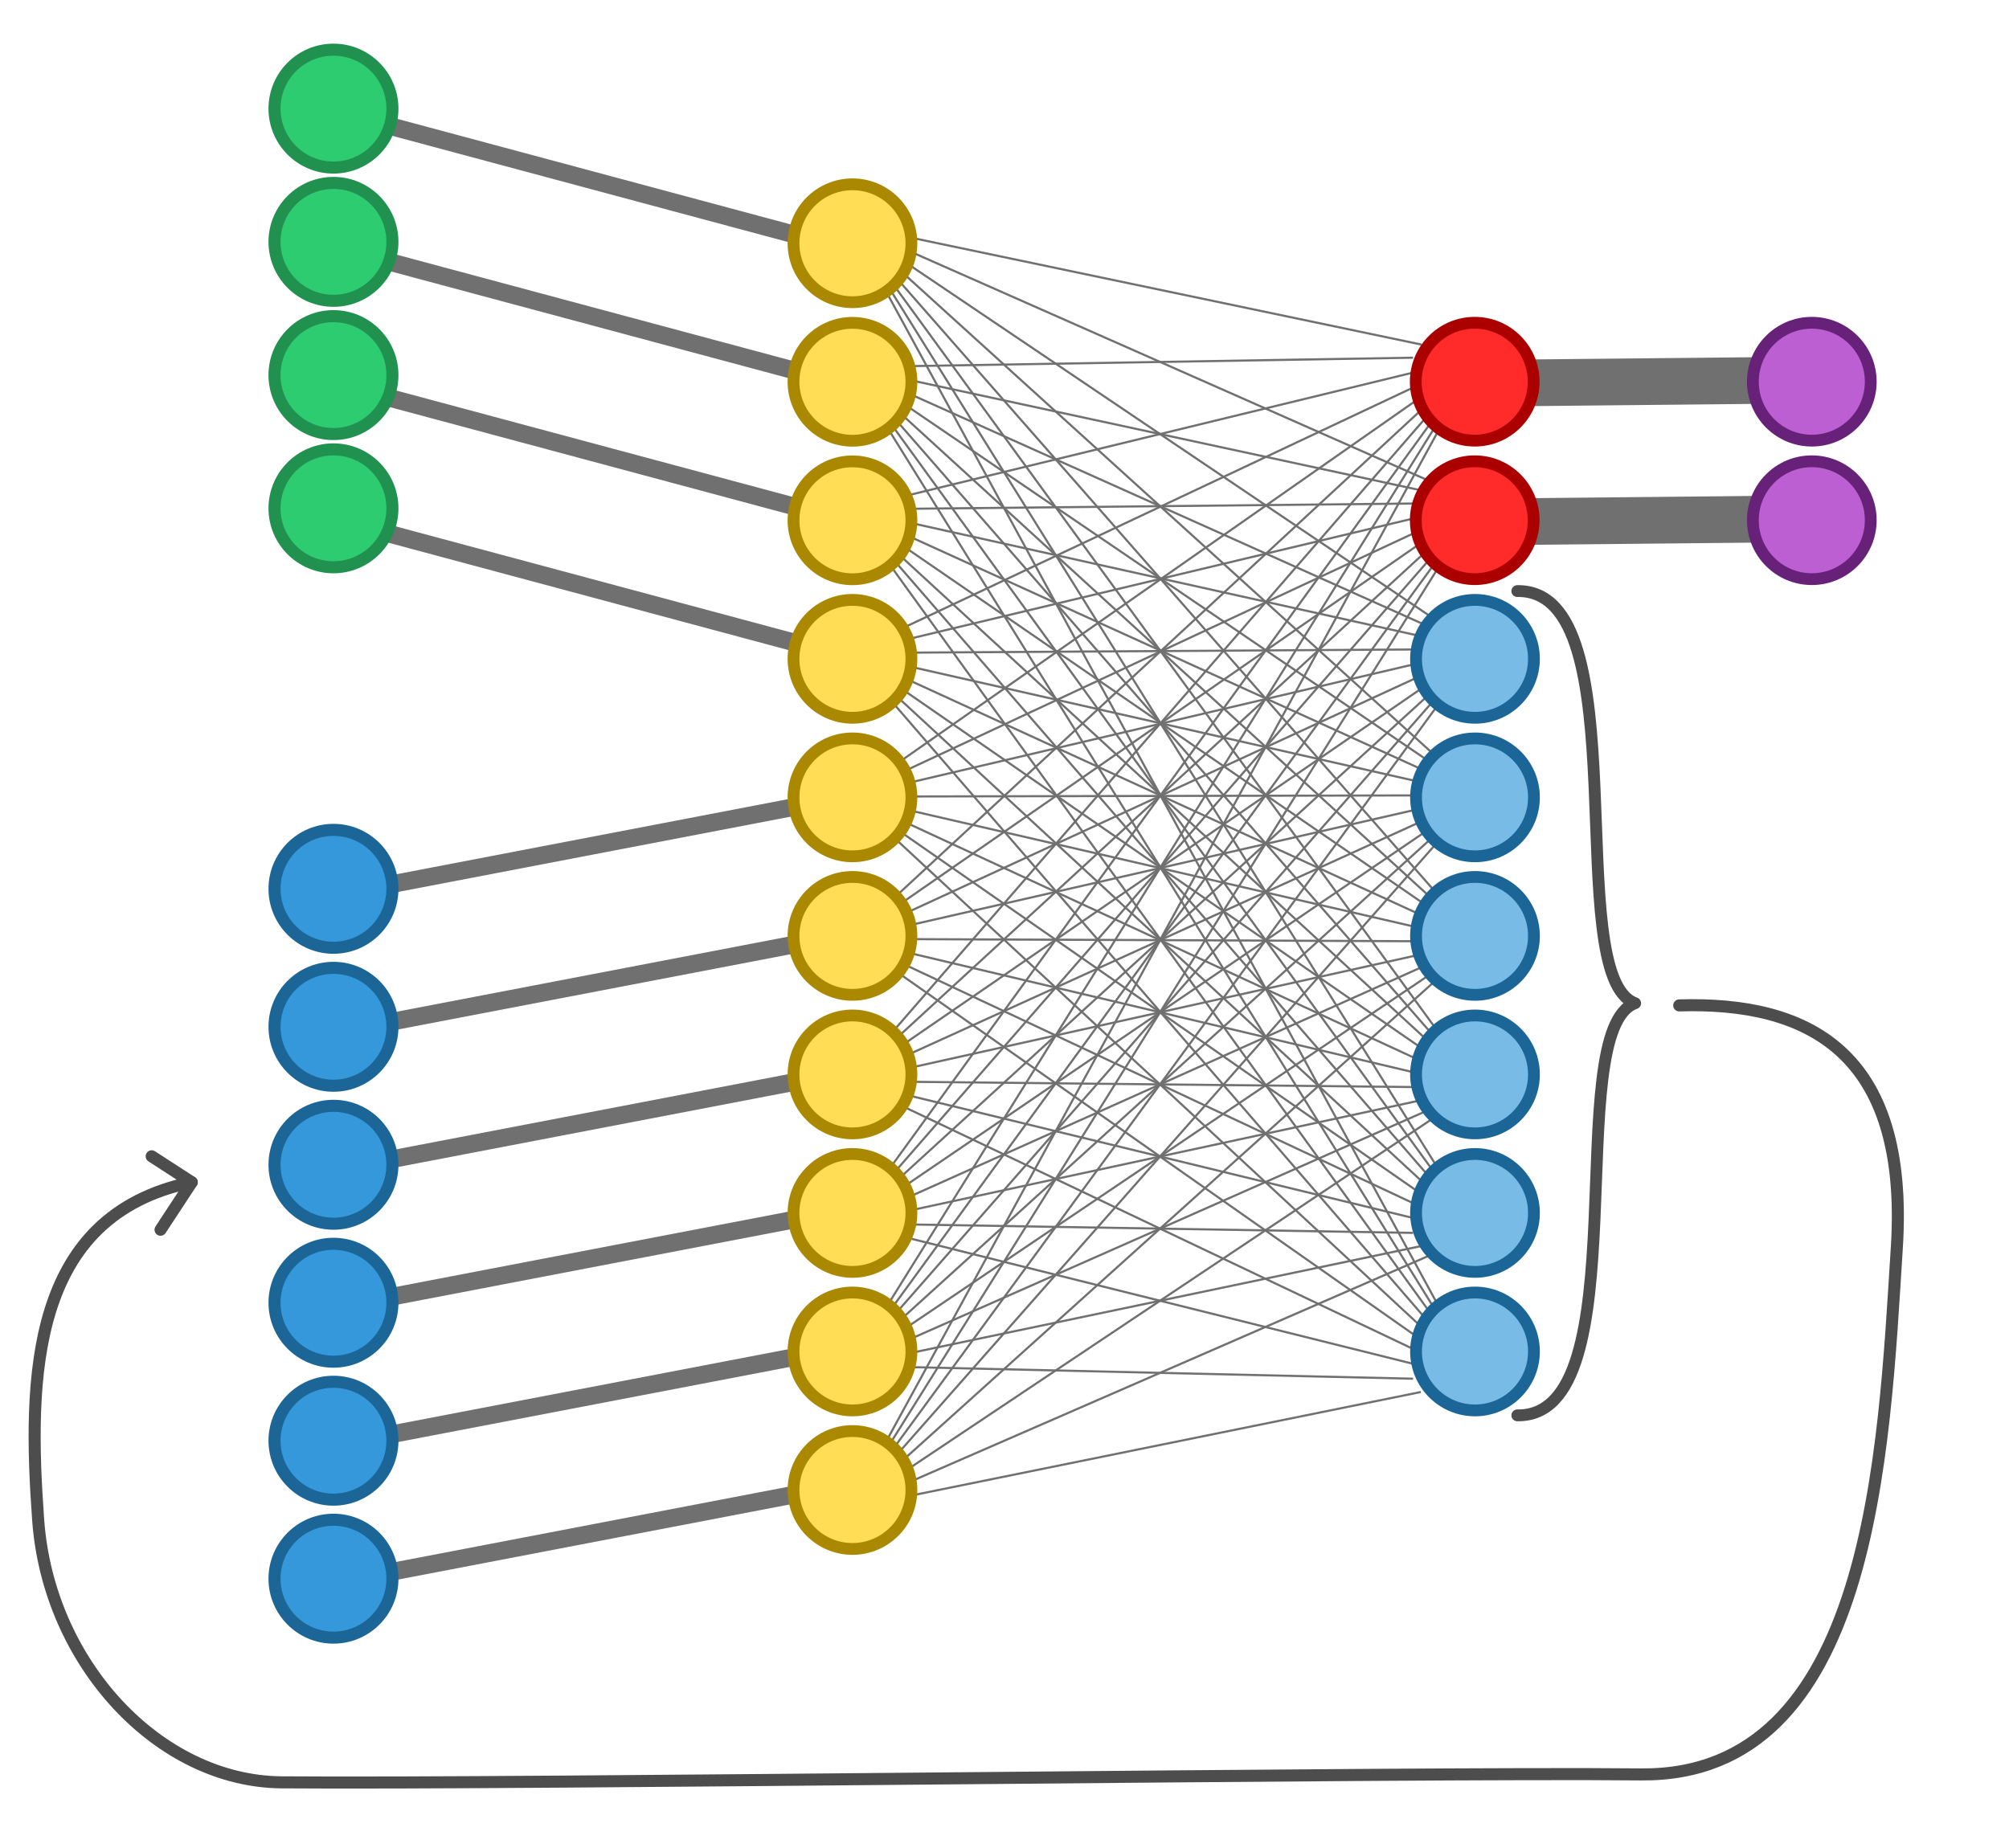 <?xml version="1.0" encoding="UTF-8" standalone="no"?>
<!-- Created with Inkscape (http://www.inkscape.org/) -->

<svg
   width="250mm"
   height="230mm"
   viewBox="0 0 250 230"
   version="1.1"
   id="svg5"
   xml:space="preserve"
   inkscape:version="1.2.1 (9c6d41e410, 2022-07-14)"
   sodipodi:docname="rnn.svg"
   xmlns:inkscape="http://www.inkscape.org/namespaces/inkscape"
   xmlns:sodipodi="http://sodipodi.sourceforge.net/DTD/sodipodi-0.dtd"
   xmlns="http://www.w3.org/2000/svg"
   xmlns:svg="http://www.w3.org/2000/svg"><sodipodi:namedview
     id="namedview7"
     pagecolor="#ffffff"
     bordercolor="#000000"
     borderopacity="0.25"
     inkscape:showpageshadow="2"
     inkscape:pageopacity="0.0"
     inkscape:pagecheckerboard="0"
     inkscape:deskcolor="#d1d1d1"
     inkscape:document-units="mm"
     showgrid="false"
     inkscape:zoom="0.7071068"
     inkscape:cx="753.0687"
     inkscape:cy="376.8879"
     inkscape:window-width="1920"
     inkscape:window-height="991"
     inkscape:window-x="4791"
     inkscape:window-y="-9"
     inkscape:window-maximized="1"
     inkscape:current-layer="layer1" /><defs
     id="defs2"><inkscape:path-effect
       effect="skeletal"
       id="path-effect429"
       is_visible="true"
       lpeversion="1"
       pattern="M 0,4.992 C 0,2.236 2.236,0 4.992,0 7.748,0 9.984,2.236 9.984,4.992 9.984,7.748 7.748,9.984 4.992,9.984 2.236,9.984 0,7.748 0,4.992 Z"
       copytype="single_stretched"
       prop_scale="1"
       scale_y_rel="false"
       spacing="0"
       normal_offset="0"
       tang_offset="0"
       prop_units="false"
       vertical_pattern="false"
       hide_knot="false"
       fuse_tolerance="0" /><inkscape:path-effect
       effect="spiro"
       id="path-effect423"
       is_visible="true"
       lpeversion="1" /><inkscape:path-effect
       effect="spiro"
       id="path-effect419"
       is_visible="true"
       lpeversion="1" /><inkscape:path-effect
       effect="powerstroke"
       id="path-effect413"
       is_visible="true"
       lpeversion="1"
       offset_points="0,4.992"
       not_jump="false"
       sort_points="true"
       interpolator_type="CubicBezierJohan"
       interpolator_beta="0.2"
       start_linecap_type="zerowidth"
       linejoin_type="extrp_arc"
       miter_limit="4"
       scale_width="1"
       end_linecap_type="zerowidth" /></defs><g
     inkscape:label="Layer 1"
     inkscape:groupmode="layer"
     id="layer1"><g
       id="g3039"
       transform="matrix(1.468,0,0,1.468,-40.503,-12.442)"><path
         style="fill:#000000;fill-opacity:1;stroke:#707070;stroke-width:3.957;stroke-linecap:round;stroke-linejoin:round;stroke-dasharray:none;stroke-opacity:1"
         d="m 154.931,40.953 22.995,-0.23"
         id="path2785" /><path
         style="fill:#000000;fill-opacity:1;stroke:#707070;stroke-width:3.957;stroke-linecap:round;stroke-linejoin:round;stroke-dasharray:none;stroke-opacity:1"
         d="m 156.777,52.695 22.995,-0.23"
         id="path2785-7" /></g><g
       id="g2456"
       transform="matrix(1.468,0,0,1.468,-40.503,-12.442)"><path
         d="m 57.108,18.211 c 9.228,2.477 31.398,8.429 40.969,10.998"
         style="fill:none;stroke:#707070;stroke-width:1.5;stroke-linecap:butt;stroke-linejoin:miter;stroke-miterlimit:10;stroke-dasharray:none;stroke-opacity:1"
         id="path7906-8"
         sodipodi:nodetypes="cc" /><path
         d="m 57.108,29.739 c 9.228,2.477 31.398,8.429 40.969,10.998"
         style="fill:none;stroke:#707070;stroke-width:1.5;stroke-linecap:butt;stroke-linejoin:miter;stroke-miterlimit:10;stroke-dasharray:none;stroke-opacity:1"
         id="path7906-8-8"
         sodipodi:nodetypes="cc" /><path
         d="m 57.108,41.267 c 9.228,2.477 31.398,8.429 40.969,10.998"
         style="fill:none;stroke:#707070;stroke-width:1.5;stroke-linecap:butt;stroke-linejoin:miter;stroke-miterlimit:10;stroke-dasharray:none;stroke-opacity:1"
         id="path7906-8-89"
         sodipodi:nodetypes="cc" /><path
         d="m 57.108,52.796 c 9.228,2.477 31.398,8.429 40.969,10.998"
         style="fill:none;stroke:#707070;stroke-width:1.5;stroke-linecap:butt;stroke-linejoin:miter;stroke-miterlimit:10;stroke-dasharray:none;stroke-opacity:1"
         id="path7906-8-1"
         sodipodi:nodetypes="cc" /><path
         d="m 55.62,84.429 c 9.88,-1.895 33.616,-6.448 43.864,-8.414"
         style="fill:none;stroke:#707070;stroke-width:1.5;stroke-linecap:butt;stroke-linejoin:miter;stroke-miterlimit:10;stroke-dasharray:none;stroke-opacity:1"
         id="path7906-8-1-6"
         sodipodi:nodetypes="cc" /><path
         d="M 55.62,96.088 C 65.5,94.194 89.237,89.64 99.485,87.675"
         style="fill:none;stroke:#707070;stroke-width:1.5;stroke-linecap:butt;stroke-linejoin:miter;stroke-miterlimit:10;stroke-dasharray:none;stroke-opacity:1"
         id="path7906-8-1-6-4"
         sodipodi:nodetypes="cc" /><path
         d="m 55.62,107.748 c 9.88,-1.895 33.616,-6.448 43.864,-8.414"
         style="fill:none;stroke:#707070;stroke-width:1.5;stroke-linecap:butt;stroke-linejoin:miter;stroke-miterlimit:10;stroke-dasharray:none;stroke-opacity:1"
         id="path7906-8-1-6-8"
         sodipodi:nodetypes="cc" /><path
         d="m 55.62,119.407 c 9.88,-1.895 33.616,-6.448 43.864,-8.414"
         style="fill:none;stroke:#707070;stroke-width:1.5;stroke-linecap:butt;stroke-linejoin:miter;stroke-miterlimit:10;stroke-dasharray:none;stroke-opacity:1"
         id="path7906-8-1-6-44"
         sodipodi:nodetypes="cc" /><path
         d="m 55.62,131.067 c 9.88,-1.895 33.616,-6.448 43.864,-8.414"
         style="fill:none;stroke:#707070;stroke-width:1.5;stroke-linecap:butt;stroke-linejoin:miter;stroke-miterlimit:10;stroke-dasharray:none;stroke-opacity:1"
         id="path7906-8-1-6-81"
         sodipodi:nodetypes="cc" /><path
         d="m 55.62,142.726 c 9.88,-1.895 33.616,-6.448 43.864,-8.414"
         style="fill:none;stroke:#707070;stroke-width:1.5;stroke-linecap:butt;stroke-linejoin:miter;stroke-miterlimit:10;stroke-dasharray:none;stroke-opacity:1"
         id="path7906-8-1-6-82"
         sodipodi:nodetypes="cc" /></g><g
       id="g2626"
       transform="matrix(1.468,0,0,1.468,-40.503,-12.442)"><path
         d="m 103.994,77.018 c 9.874,2.275 33.87,7.804 44.152,10.173"
         style="fill:none;stroke:#707070;stroke-width:0.181;stroke-linecap:butt;stroke-linejoin:miter;stroke-miterlimit:10;stroke-dasharray:none;stroke-opacity:1"
         id="path7724" /><path
         d="m 102.885,77.519 c 9.429,4.365 36.709,16.994 46.508,21.53"
         style="fill:none;stroke:#707070;stroke-width:0.181;stroke-linecap:butt;stroke-linejoin:miter;stroke-miterlimit:10;stroke-dasharray:none;stroke-opacity:1"
         id="path7732" /><path
         d="m 102.13,77.751 c 8.875,6.171 38.821,26.997 48.073,33.432"
         style="fill:none;stroke:#707070;stroke-width:0.181;stroke-linecap:butt;stroke-linejoin:miter;stroke-miterlimit:10;stroke-dasharray:none;stroke-opacity:1"
         id="path7740" /><path
         d="m 101.623,77.862 c 8.357,7.754 40.537,37.617 49.181,45.637"
         style="fill:none;stroke:#707070;stroke-width:0.181;stroke-linecap:butt;stroke-linejoin:miter;stroke-miterlimit:10;stroke-dasharray:none;stroke-opacity:1"
         id="path7748" /><path
         d="m 102.13,74.263 c 8.896,-6.223 38.959,-27.257 48.137,-33.679"
         style="fill:none;stroke:#707070;stroke-width:0.181;stroke-linecap:butt;stroke-linejoin:miter;stroke-miterlimit:10;stroke-dasharray:none;stroke-opacity:1"
         id="path7756" /><path
         d="m 102.885,74.492 c 9.429,-4.404 36.709,-17.148 46.508,-21.725"
         style="fill:none;stroke:#707070;stroke-width:0.181;stroke-linecap:butt;stroke-linejoin:miter;stroke-miterlimit:10;stroke-dasharray:none;stroke-opacity:1"
         id="path7764" /><path
         d="m 103.994,74.989 c 9.9,-2.322 33.991,-7.975 44.229,-10.377"
         style="fill:none;stroke:#707070;stroke-width:0.181;stroke-linecap:butt;stroke-linejoin:miter;stroke-miterlimit:10;stroke-dasharray:none;stroke-opacity:1"
         id="path7772" /><path
         d="m 104.743,76.001 c 10.036,-0.021 32.237,-0.067 42.633,-0.089"
         style="fill:none;stroke:#707070;stroke-width:0.181;stroke-linecap:butt;stroke-linejoin:miter;stroke-miterlimit:10;stroke-dasharray:none;stroke-opacity:1"
         id="path7780" /><path
         d="m 104.743,88.096 c 10.036,0.042 32.237,0.135 42.633,0.178"
         style="fill:none;stroke:#707070;stroke-width:0.181;stroke-linecap:butt;stroke-linejoin:miter;stroke-miterlimit:10;stroke-dasharray:none;stroke-opacity:1"
         id="path7788" /><path
         d="m 103.994,89.108 c 9.9,2.343 33.991,8.046 44.229,10.469"
         style="fill:none;stroke:#707070;stroke-width:0.181;stroke-linecap:butt;stroke-linejoin:miter;stroke-miterlimit:10;stroke-dasharray:none;stroke-opacity:1"
         id="path7790" /><path
         d="m 102.885,89.602 c 9.429,4.424 36.709,17.224 46.508,21.822"
         style="fill:none;stroke:#707070;stroke-width:0.181;stroke-linecap:butt;stroke-linejoin:miter;stroke-miterlimit:10;stroke-dasharray:none;stroke-opacity:1"
         id="path7792" /><path
         d="m 102.13,89.829 c 8.896,6.242 38.959,27.339 48.137,33.78"
         style="fill:none;stroke:#707070;stroke-width:0.181;stroke-linecap:butt;stroke-linejoin:miter;stroke-miterlimit:10;stroke-dasharray:none;stroke-opacity:1"
         id="path7794" /><path
         d="m 101.623,86.23 c 8.357,-7.737 40.537,-37.532 49.181,-45.534"
         style="fill:none;stroke:#707070;stroke-width:0.181;stroke-linecap:butt;stroke-linejoin:miter;stroke-miterlimit:10;stroke-dasharray:none;stroke-opacity:1"
         id="path7796" /><path
         d="m 102.13,86.341 c 8.875,-6.153 38.821,-26.916 48.073,-33.331"
         style="fill:none;stroke:#707070;stroke-width:0.181;stroke-linecap:butt;stroke-linejoin:miter;stroke-miterlimit:10;stroke-dasharray:none;stroke-opacity:1"
         id="path7798" /><path
         d="m 102.966,86.538 c 9.485,-4.371 36.555,-16.846 46.372,-21.37"
         style="fill:none;stroke:#707070;stroke-width:0.181;stroke-linecap:butt;stroke-linejoin:miter;stroke-miterlimit:10;stroke-dasharray:none;stroke-opacity:1"
         id="path7800" /><path
         d="m 103.994,87.078 c 9.874,-2.254 33.87,-7.733 44.152,-10.081"
         style="fill:none;stroke:#707070;stroke-width:0.181;stroke-linecap:butt;stroke-linejoin:miter;stroke-miterlimit:10;stroke-dasharray:none;stroke-opacity:1"
         id="path7802" /><path
         d="m 104.084,99.148 c 9.912,-2.201 33.724,-7.488 44.005,-9.771"
         style="fill:none;stroke:#707070;stroke-width:0.181;stroke-linecap:butt;stroke-linejoin:miter;stroke-miterlimit:10;stroke-dasharray:none;stroke-opacity:1"
         id="path7810" /><path
         d="m 104.743,100.191 c 10.036,0.105 32.237,0.338 42.633,0.446"
         style="fill:none;stroke:#707070;stroke-width:0.181;stroke-linecap:butt;stroke-linejoin:miter;stroke-miterlimit:10;stroke-dasharray:none;stroke-opacity:1"
         id="path7812" /><path
         d="m 103.994,101.198 c 9.9,2.405 33.991,8.259 44.229,10.747"
         style="fill:none;stroke:#707070;stroke-width:0.181;stroke-linecap:butt;stroke-linejoin:miter;stroke-miterlimit:10;stroke-dasharray:none;stroke-opacity:1"
         id="path7814" /><path
         d="m 102.885,101.685 c 9.451,4.494 36.84,17.517 46.578,22.148"
         style="fill:none;stroke:#707070;stroke-width:0.181;stroke-linecap:butt;stroke-linejoin:miter;stroke-miterlimit:10;stroke-dasharray:none;stroke-opacity:1"
         id="path7816" /><path
         d="m 101.284,98.232 c 7.893,-9.093 41.676,-48.015 49.87,-57.455"
         style="fill:none;stroke:#707070;stroke-width:0.181;stroke-linecap:butt;stroke-linejoin:miter;stroke-miterlimit:10;stroke-dasharray:none;stroke-opacity:1"
         id="path7818" /><path
         d="m 101.655,98.275 c 8.409,-7.732 40.527,-37.268 49.153,-45.2"
         style="fill:none;stroke:#707070;stroke-width:0.181;stroke-linecap:butt;stroke-linejoin:miter;stroke-miterlimit:10;stroke-dasharray:none;stroke-opacity:1"
         id="path7820" /><path
         d="m 102.13,98.42 c 8.875,-6.097 38.821,-26.672 48.073,-33.03"
         style="fill:none;stroke:#707070;stroke-width:0.181;stroke-linecap:butt;stroke-linejoin:miter;stroke-miterlimit:10;stroke-dasharray:none;stroke-opacity:1"
         id="path7822" /><path
         d="m 102.966,98.621 c 9.485,-4.311 36.555,-16.616 46.372,-21.079"
         style="fill:none;stroke:#707070;stroke-width:0.181;stroke-linecap:butt;stroke-linejoin:miter;stroke-miterlimit:10;stroke-dasharray:none;stroke-opacity:1"
         id="path7824" /><path
         d="m 102.966,110.705 c 9.485,-4.252 36.555,-16.386 46.372,-20.787"
         style="fill:none;stroke:#707070;stroke-width:0.181;stroke-linecap:butt;stroke-linejoin:miter;stroke-miterlimit:10;stroke-dasharray:none;stroke-opacity:1"
         id="path7832" /><path
         d="m 104.084,111.239 c 9.912,-2.138 33.724,-7.276 44.005,-9.494"
         style="fill:none;stroke:#707070;stroke-width:0.181;stroke-linecap:butt;stroke-linejoin:miter;stroke-miterlimit:10;stroke-dasharray:none;stroke-opacity:1"
         id="path7834" /><path
         d="m 104.743,112.286 c 10.036,0.168 32.237,0.54 42.633,0.715"
         style="fill:none;stroke:#707070;stroke-width:0.181;stroke-linecap:butt;stroke-linejoin:miter;stroke-miterlimit:10;stroke-dasharray:none;stroke-opacity:1"
         id="path7836" /><path
         d="m 103.904,113.266 c 9.861,2.458 34.138,8.509 44.375,11.061"
         style="fill:none;stroke:#707070;stroke-width:0.181;stroke-linecap:butt;stroke-linejoin:miter;stroke-miterlimit:10;stroke-dasharray:none;stroke-opacity:1"
         id="path7838" /><path
         d="M 101.029,110.272 C 108.498,99.979 143.621,51.567 151.416,40.823"
         style="fill:none;stroke:#707070;stroke-width:0.181;stroke-linecap:butt;stroke-linejoin:miter;stroke-miterlimit:10;stroke-dasharray:none;stroke-opacity:1"
         id="path7840" /><path
         d="m 101.284,110.305 c 7.893,-9.043 41.676,-47.753 49.87,-57.142"
         style="fill:none;stroke:#707070;stroke-width:0.181;stroke-linecap:butt;stroke-linejoin:miter;stroke-miterlimit:10;stroke-dasharray:none;stroke-opacity:1"
         id="path7842" /><path
         d="m 101.655,110.351 c 8.389,-7.662 40.382,-36.881 49.094,-44.837"
         style="fill:none;stroke:#707070;stroke-width:0.181;stroke-linecap:butt;stroke-linejoin:miter;stroke-miterlimit:10;stroke-dasharray:none;stroke-opacity:1"
         id="path7844" /><path
         d="m 102.202,110.449 c 8.967,-6.104 38.799,-26.413 48.014,-32.687"
         style="fill:none;stroke:#707070;stroke-width:0.181;stroke-linecap:butt;stroke-linejoin:miter;stroke-miterlimit:10;stroke-dasharray:none;stroke-opacity:1"
         id="path7846" /><path
         d="m 102.202,122.528 c 8.946,-6.034 38.661,-26.076 47.949,-32.342"
         style="fill:none;stroke:#707070;stroke-width:0.181;stroke-linecap:butt;stroke-linejoin:miter;stroke-miterlimit:10;stroke-dasharray:none;stroke-opacity:1"
         id="path7854" /><path
         d="m 103.048,122.753 c 9.539,-4.216 36.399,-16.088 46.235,-20.435"
         style="fill:none;stroke:#707070;stroke-width:0.181;stroke-linecap:butt;stroke-linejoin:miter;stroke-miterlimit:10;stroke-dasharray:none;stroke-opacity:1"
         id="path7856" /><path
         d="m 104.084,123.33 c 9.912,-2.076 33.724,-7.064 44.005,-9.218"
         style="fill:none;stroke:#707070;stroke-width:0.181;stroke-linecap:butt;stroke-linejoin:miter;stroke-miterlimit:10;stroke-dasharray:none;stroke-opacity:1"
         id="path7858" /><path
         d="m 104.743,124.381 c 10.036,0.231 32.237,0.743 42.633,0.983"
         style="fill:none;stroke:#707070;stroke-width:0.181;stroke-linecap:butt;stroke-linejoin:miter;stroke-miterlimit:10;stroke-dasharray:none;stroke-opacity:1"
         id="path7860" /><path
         d="m 100.844,122.315 c 7.115,-11.417 43.351,-69.558 50.776,-81.472"
         style="fill:none;stroke:#707070;stroke-width:0.181;stroke-linecap:butt;stroke-linejoin:miter;stroke-miterlimit:10;stroke-dasharray:none;stroke-opacity:1"
         id="path7862" /><path
         d="m 101.057,122.306 c 7.527,-10.327 42.584,-58.426 50.363,-69.099"
         style="fill:none;stroke:#707070;stroke-width:0.181;stroke-linecap:butt;stroke-linejoin:miter;stroke-miterlimit:10;stroke-dasharray:none;stroke-opacity:1"
         id="path7864" /><path
         d="m 101.314,122.344 c 7.939,-9.047 41.591,-47.395 49.817,-56.768"
         style="fill:none;stroke:#707070;stroke-width:0.181;stroke-linecap:butt;stroke-linejoin:miter;stroke-miterlimit:10;stroke-dasharray:none;stroke-opacity:1"
         id="path7866" /><path
         d="m 101.655,122.426 c 8.389,-7.609 40.382,-36.627 49.094,-44.528"
         style="fill:none;stroke:#707070;stroke-width:0.181;stroke-linecap:butt;stroke-linejoin:miter;stroke-miterlimit:10;stroke-dasharray:none;stroke-opacity:1"
         id="path7868" /><path
         d="m 101.688,134.472 c 8.44,-7.602 40.372,-36.364 49.065,-44.195"
         style="fill:none;stroke:#707070;stroke-width:0.181;stroke-linecap:butt;stroke-linejoin:miter;stroke-miterlimit:10;stroke-dasharray:none;stroke-opacity:1"
         id="path7876" /><path
         d="m 102.202,134.607 c 8.946,-5.977 38.661,-25.833 47.949,-32.04"
         style="fill:none;stroke:#707070;stroke-width:0.181;stroke-linecap:butt;stroke-linejoin:miter;stroke-miterlimit:10;stroke-dasharray:none;stroke-opacity:1"
         id="path7878" /><path
         d="m 103.048,134.837 c 9.539,-4.156 36.399,-15.86 46.235,-20.145"
         style="fill:none;stroke:#707070;stroke-width:0.181;stroke-linecap:butt;stroke-linejoin:miter;stroke-miterlimit:10;stroke-dasharray:none;stroke-opacity:1"
         id="path7880" /><path
         d="m 104.176,135.402 c 9.948,-2.021 33.576,-6.822 43.856,-8.911"
         style="fill:none;stroke:#707070;stroke-width:0.181;stroke-linecap:butt;stroke-linejoin:miter;stroke-miterlimit:10;stroke-dasharray:none;stroke-opacity:1"
         id="path7882" /><path
         d="m 100.719,134.331 c 6.853,-12.546 43.945,-80.454 51.053,-93.467"
         style="fill:none;stroke:#707070;stroke-width:0.181;stroke-linecap:butt;stroke-linejoin:miter;stroke-miterlimit:10;stroke-dasharray:none;stroke-opacity:1"
         id="path7884" /><path
         d="m 100.87,134.344 c 7.177,-11.471 43.342,-69.273 50.753,-81.116"
         style="fill:none;stroke:#707070;stroke-width:0.181;stroke-linecap:butt;stroke-linejoin:miter;stroke-miterlimit:10;stroke-dasharray:none;stroke-opacity:1"
         id="path7886" /><path
         d="m 101.057,134.378 c 7.527,-10.28 42.584,-58.158 50.363,-68.783"
         style="fill:none;stroke:#707070;stroke-width:0.181;stroke-linecap:butt;stroke-linejoin:miter;stroke-miterlimit:10;stroke-dasharray:none;stroke-opacity:1"
         id="path7888" /><path
         d="m 101.314,134.417 c 7.939,-8.997 41.591,-47.134 49.817,-56.454"
         style="fill:none;stroke:#707070;stroke-width:0.181;stroke-linecap:butt;stroke-linejoin:miter;stroke-miterlimit:10;stroke-dasharray:none;stroke-opacity:1"
         id="path7890" /><path
         d="m 101.314,29.457 c 7.939,9.047 41.591,47.395 49.817,56.768"
         style="fill:none;stroke:#707070;stroke-width:0.181;stroke-linecap:butt;stroke-linejoin:miter;stroke-miterlimit:10;stroke-dasharray:none;stroke-opacity:1"
         id="path7898" /><path
         d="m 101.057,29.495 c 7.527,10.327 42.584,58.426 50.363,69.099"
         style="fill:none;stroke:#707070;stroke-width:0.181;stroke-linecap:butt;stroke-linejoin:miter;stroke-miterlimit:10;stroke-dasharray:none;stroke-opacity:1"
         id="path7900" /><path
         d="m 100.844,29.486 c 7.115,11.417 43.351,69.558 50.776,81.472"
         style="fill:none;stroke:#707070;stroke-width:0.181;stroke-linecap:butt;stroke-linejoin:miter;stroke-miterlimit:10;stroke-dasharray:none;stroke-opacity:1"
         id="path7902" /><path
         d="m 100.695,29.495 c 6.797,12.484 44.032,80.891 51.098,93.869"
         style="fill:none;stroke:#707070;stroke-width:0.181;stroke-linecap:butt;stroke-linejoin:miter;stroke-miterlimit:10;stroke-dasharray:none;stroke-opacity:1"
         id="path7904" /><path
         d="m 104.084,28.472 c 9.912,2.076 33.724,7.064 44.005,9.218"
         style="fill:none;stroke:#707070;stroke-width:0.181;stroke-linecap:butt;stroke-linejoin:miter;stroke-miterlimit:10;stroke-dasharray:none;stroke-opacity:1"
         id="path7906"
         sodipodi:nodetypes="cc" /><path
         d="m 103.048,29.049 c 9.539,4.216 36.399,16.088 46.235,20.435"
         style="fill:none;stroke:#707070;stroke-width:0.181;stroke-linecap:butt;stroke-linejoin:miter;stroke-miterlimit:10;stroke-dasharray:none;stroke-opacity:1"
         id="path7908" /><path
         d="m 102.202,29.273 c 8.946,6.034 38.661,26.076 47.949,32.342"
         style="fill:none;stroke:#707070;stroke-width:0.181;stroke-linecap:butt;stroke-linejoin:miter;stroke-miterlimit:10;stroke-dasharray:none;stroke-opacity:1"
         id="path7910" /><path
         d="m 101.655,29.375 c 8.389,7.609 40.382,36.627 49.094,44.528"
         style="fill:none;stroke:#707070;stroke-width:0.181;stroke-linecap:butt;stroke-linejoin:miter;stroke-miterlimit:10;stroke-dasharray:none;stroke-opacity:1"
         id="path7912" /><path
         d="m 101.655,41.451 c 8.389,7.662 40.382,36.881 49.094,44.837"
         style="fill:none;stroke:#707070;stroke-width:0.181;stroke-linecap:butt;stroke-linejoin:miter;stroke-miterlimit:10;stroke-dasharray:none;stroke-opacity:1"
         id="path7920" /><path
         d="m 101.284,41.496 c 7.893,9.043 41.676,47.753 49.87,57.142"
         style="fill:none;stroke:#707070;stroke-width:0.181;stroke-linecap:butt;stroke-linejoin:miter;stroke-miterlimit:10;stroke-dasharray:none;stroke-opacity:1"
         id="path7922" /><path
         d="m 101.029,41.529 c 7.469,10.293 42.592,58.705 50.387,69.449"
         style="fill:none;stroke:#707070;stroke-width:0.181;stroke-linecap:butt;stroke-linejoin:miter;stroke-miterlimit:10;stroke-dasharray:none;stroke-opacity:1"
         id="path7924" /><path
         d="m 100.844,41.557 c 7.115,11.461 43.351,69.83 50.776,81.791"
         style="fill:none;stroke:#707070;stroke-width:0.181;stroke-linecap:butt;stroke-linejoin:miter;stroke-miterlimit:10;stroke-dasharray:none;stroke-opacity:1"
         id="path7926" /><path
         d="m 104.743,39.516 c 10.036,-0.168 32.237,-0.54 42.633,-0.715"
         style="fill:none;stroke:#707070;stroke-width:0.181;stroke-linecap:butt;stroke-linejoin:miter;stroke-miterlimit:10;stroke-dasharray:none;stroke-opacity:1"
         id="path7928" /><path
         d="m 104.084,40.562 c 9.912,2.138 33.724,7.276 44.005,9.494"
         style="fill:none;stroke:#707070;stroke-width:0.181;stroke-linecap:butt;stroke-linejoin:miter;stroke-miterlimit:10;stroke-dasharray:none;stroke-opacity:1"
         id="path7930" /><path
         d="m 102.966,41.096 c 9.485,4.252 36.555,16.386 46.372,20.787"
         style="fill:none;stroke:#707070;stroke-width:0.181;stroke-linecap:butt;stroke-linejoin:miter;stroke-miterlimit:10;stroke-dasharray:none;stroke-opacity:1"
         id="path7932" /><path
         d="m 102.202,41.352 c 8.967,6.104 38.799,26.413 48.014,32.687"
         style="fill:none;stroke:#707070;stroke-width:0.181;stroke-linecap:butt;stroke-linejoin:miter;stroke-miterlimit:10;stroke-dasharray:none;stroke-opacity:1"
         id="path7934" /><path
         d="m 102.13,53.381 c 8.875,6.097 38.821,26.672 48.073,33.03"
         style="fill:none;stroke:#707070;stroke-width:0.181;stroke-linecap:butt;stroke-linejoin:miter;stroke-miterlimit:10;stroke-dasharray:none;stroke-opacity:1"
         id="path7942" /><path
         d="m 101.655,53.526 c 8.409,7.732 40.527,37.268 49.153,45.2"
         style="fill:none;stroke:#707070;stroke-width:0.181;stroke-linecap:butt;stroke-linejoin:miter;stroke-miterlimit:10;stroke-dasharray:none;stroke-opacity:1"
         id="path7944" /><path
         d="m 101.284,53.569 c 7.893,9.093 41.676,48.015 49.87,57.455"
         style="fill:none;stroke:#707070;stroke-width:0.181;stroke-linecap:butt;stroke-linejoin:miter;stroke-miterlimit:10;stroke-dasharray:none;stroke-opacity:1"
         id="path7946" /><path
         d="m 101.029,53.6 c 7.476,10.352 42.669,59.08 50.412,69.801"
         style="fill:none;stroke:#707070;stroke-width:0.181;stroke-linecap:butt;stroke-linejoin:miter;stroke-miterlimit:10;stroke-dasharray:none;stroke-opacity:1"
         id="path7948" /><path
         d="m 103.994,50.604 c 9.9,-2.405 33.991,-8.259 44.229,-10.747"
         style="fill:none;stroke:#707070;stroke-width:0.181;stroke-linecap:butt;stroke-linejoin:miter;stroke-miterlimit:10;stroke-dasharray:none;stroke-opacity:1"
         id="path7950" /><path
         d="m 104.743,51.61 c 10.036,-0.105 32.237,-0.338 42.633,-0.446"
         style="fill:none;stroke:#707070;stroke-width:0.181;stroke-linecap:butt;stroke-linejoin:miter;stroke-miterlimit:10;stroke-dasharray:none;stroke-opacity:1"
         id="path7952" /><path
         d="m 104.084,52.653 c 9.912,2.201 33.724,7.488 44.005,9.771"
         style="fill:none;stroke:#707070;stroke-width:0.181;stroke-linecap:butt;stroke-linejoin:miter;stroke-miterlimit:10;stroke-dasharray:none;stroke-opacity:1"
         id="path7954" /><path
         d="m 102.966,53.18 c 9.485,4.311 36.555,16.616 46.372,21.079"
         style="fill:none;stroke:#707070;stroke-width:0.181;stroke-linecap:butt;stroke-linejoin:miter;stroke-miterlimit:10;stroke-dasharray:none;stroke-opacity:1"
         id="path7956" /><path
         d="m 103.212,65.481 c 9.714,4.456 36.478,16.734 46.173,21.181"
         style="fill:none;stroke:#707070;stroke-width:0.181;stroke-linecap:butt;stroke-linejoin:miter;stroke-miterlimit:10;stroke-dasharray:none;stroke-opacity:1"
         id="path7964" /><path
         d="m 102.348,65.717 c 9.146,6.322 38.753,26.787 47.891,33.105"
         style="fill:none;stroke:#707070;stroke-width:0.181;stroke-linecap:butt;stroke-linejoin:miter;stroke-miterlimit:10;stroke-dasharray:none;stroke-opacity:1"
         id="path7966" /><path
         d="m 101.82,65.861 c 8.642,7.983 40.33,37.255 48.953,45.221"
         style="fill:none;stroke:#707070;stroke-width:0.181;stroke-linecap:butt;stroke-linejoin:miter;stroke-miterlimit:10;stroke-dasharray:none;stroke-opacity:1"
         id="path7968" /><path
         d="m 101.435,65.925 c 8.159,9.434 41.554,48.047 49.711,57.481"
         style="fill:none;stroke:#707070;stroke-width:0.181;stroke-linecap:butt;stroke-linejoin:miter;stroke-miterlimit:10;stroke-dasharray:none;stroke-opacity:1"
         id="path7970" /><path
         d="m 103.129,62.189 c 9.661,-4.554 36.633,-17.266 46.31,-21.827"
         style="fill:none;stroke:#707070;stroke-width:0.181;stroke-linecap:butt;stroke-linejoin:miter;stroke-miterlimit:10;stroke-dasharray:none;stroke-opacity:1"
         id="path7972" /><path
         d="m 104.362,62.708 c 10.118,-2.416 33.758,-8.061 43.868,-10.475"
         style="fill:none;stroke:#707070;stroke-width:0.181;stroke-linecap:butt;stroke-linejoin:miter;stroke-miterlimit:10;stroke-dasharray:none;stroke-opacity:1"
         id="path7974" /><path
         d="m 105.136,63.804 c 10.218,-0.064 32.005,-0.201 42.259,-0.266"
         style="fill:none;stroke:#707070;stroke-width:0.181;stroke-linecap:butt;stroke-linejoin:miter;stroke-miterlimit:10;stroke-dasharray:none;stroke-opacity:1"
         id="path7976" /><path
         d="m 104.456,64.93 c 10.152,2.297 33.61,7.604 43.718,9.89"
         style="fill:none;stroke:#707070;stroke-width:0.181;stroke-linecap:butt;stroke-linejoin:miter;stroke-miterlimit:10;stroke-dasharray:none;stroke-opacity:1"
         id="path7978" /></g><path
       d="m 41.497,6.183 c 4.051,0 7.336,3.284 7.336,7.336 0,4.051 -3.284,7.336 -7.336,7.336 -4.051,0 -7.336,-3.284 -7.336,-7.336 0,-4.051 3.284,-7.336 7.336,-7.336"
       style="fill:#2ecc71;fill-opacity:1;fill-rule:nonzero;stroke:#219150;stroke-width:1.5;stroke-linecap:butt;stroke-linejoin:miter;stroke-miterlimit:10;stroke-dasharray:none;stroke-opacity:1"
       id="path210"
       sodipodi:nodetypes="csssc" /><path
       d="m 41.497,39.348 c 4.051,0 7.336,3.284 7.336,7.336 0,4.051 -3.284,7.336 -7.336,7.336 -4.051,0 -7.336,-3.284 -7.336,-7.336 0,-4.051 3.284,-7.336 7.336,-7.336"
       style="fill:#2ecc71;fill-opacity:1;fill-rule:nonzero;stroke:#219150;stroke-width:1.5;stroke-linecap:butt;stroke-linejoin:miter;stroke-miterlimit:10;stroke-dasharray:none;stroke-opacity:1"
       id="path210-3"
       sodipodi:nodetypes="csssc" /><path
       d="m 41.497,22.766 c 4.051,0 7.336,3.284 7.336,7.336 0,4.051 -3.284,7.336 -7.336,7.336 -4.051,0 -7.336,-3.284 -7.336,-7.336 0,-4.051 3.284,-7.336 7.336,-7.336"
       style="fill:#2ecc71;fill-opacity:1;fill-rule:nonzero;stroke:#219150;stroke-width:1.5;stroke-linecap:butt;stroke-linejoin:miter;stroke-miterlimit:10;stroke-dasharray:none;stroke-opacity:1"
       id="path210-0"
       sodipodi:nodetypes="csssc" /><path
       d="m 41.497,55.93 c 4.051,0 7.336,3.284 7.336,7.336 0,4.051 -3.284,7.336 -7.336,7.336 -4.051,0 -7.336,-3.284 -7.336,-7.336 0,-4.051 3.284,-7.336 7.336,-7.336"
       style="fill:#2ecc71;fill-opacity:1;fill-rule:nonzero;stroke:#219150;stroke-width:1.5;stroke-linecap:butt;stroke-linejoin:miter;stroke-miterlimit:10;stroke-dasharray:none;stroke-opacity:1"
       id="path210-2"
       sodipodi:nodetypes="csssc" /><path
       d="m 41.497,103.285 c 4.051,0 7.336,3.284 7.336,7.336 0,4.051 -3.284,7.336 -7.336,7.336 -4.051,0 -7.336,-3.284 -7.336,-7.336 0,-4.051 3.284,-7.336 7.336,-7.336"
       style="fill:#3498db;fill-opacity:1;fill-rule:nonzero;stroke:#1b6597;stroke-width:1.5;stroke-linecap:butt;stroke-linejoin:miter;stroke-miterlimit:10;stroke-dasharray:none;stroke-opacity:1"
       id="path210-6"
       sodipodi:nodetypes="csssc" /><path
       d="m 41.497,137.629 c 4.051,0 7.336,3.284 7.336,7.336 0,4.051 -3.284,7.336 -7.336,7.336 -4.051,0 -7.336,-3.284 -7.336,-7.336 0,-4.051 3.284,-7.336 7.336,-7.336"
       style="fill:#3498db;fill-opacity:1;fill-rule:nonzero;stroke:#1b6597;stroke-width:1.5;stroke-linecap:butt;stroke-linejoin:miter;stroke-miterlimit:10;stroke-dasharray:none;stroke-opacity:1"
       id="path210-3-8"
       sodipodi:nodetypes="csssc" /><path
       d="m 41.497,120.457 c 4.051,0 7.336,3.284 7.336,7.336 0,4.051 -3.284,7.336 -7.336,7.336 -4.051,0 -7.336,-3.284 -7.336,-7.336 0,-4.051 3.284,-7.336 7.336,-7.336"
       style="fill:#3498db;fill-opacity:1;fill-rule:nonzero;stroke:#1b6597;stroke-width:1.5;stroke-linecap:butt;stroke-linejoin:miter;stroke-miterlimit:10;stroke-dasharray:none;stroke-opacity:1"
       id="path210-0-1"
       sodipodi:nodetypes="csssc" /><path
       d="m 41.497,154.801 c 4.051,0 7.336,3.284 7.336,7.336 0,4.051 -3.284,7.336 -7.336,7.336 -4.051,0 -7.336,-3.284 -7.336,-7.336 0,-4.051 3.284,-7.336 7.336,-7.336"
       style="fill:#3498db;fill-opacity:1;fill-rule:nonzero;stroke:#1b6597;stroke-width:1.5;stroke-linecap:butt;stroke-linejoin:miter;stroke-miterlimit:10;stroke-dasharray:none;stroke-opacity:1"
       id="path210-2-2"
       sodipodi:nodetypes="csssc" /><path
       d="m 41.497,171.973 c 4.051,0 7.336,3.284 7.336,7.336 0,4.051 -3.284,7.336 -7.336,7.336 -4.051,0 -7.336,-3.284 -7.336,-7.336 0,-4.051 3.284,-7.336 7.336,-7.336"
       style="fill:#3498db;fill-opacity:1;fill-rule:nonzero;stroke:#1b6597;stroke-width:1.5;stroke-linecap:butt;stroke-linejoin:miter;stroke-miterlimit:10;stroke-dasharray:none;stroke-opacity:1"
       id="path210-3-8-4"
       sodipodi:nodetypes="csssc" /><path
       d="m 41.497,189.145 c 4.051,0 7.336,3.284 7.336,7.336 0,4.051 -3.284,7.336 -7.336,7.336 -4.051,0 -7.336,-3.284 -7.336,-7.336 0,-4.051 3.284,-7.336 7.336,-7.336"
       style="fill:#3498db;fill-opacity:1;fill-rule:nonzero;stroke:#1b6597;stroke-width:1.5;stroke-linecap:butt;stroke-linejoin:miter;stroke-miterlimit:10;stroke-dasharray:none;stroke-opacity:1"
       id="path210-2-2-2"
       sodipodi:nodetypes="csssc" /><path
       d="m 106.08,22.94 c 4.051,0 7.336,3.284 7.336,7.336 0,4.051 -3.284,7.336 -7.336,7.336 -4.051,0 -7.336,-3.284 -7.336,-7.336 0,-4.051 3.284,-7.336 7.336,-7.336"
       style="fill:#ffdd55;fill-opacity:1;fill-rule:nonzero;stroke:#aa8800;stroke-width:1.468;stroke-linecap:butt;stroke-linejoin:miter;stroke-miterlimit:10;stroke-dasharray:none;stroke-opacity:1"
       id="path210-8"
       sodipodi:nodetypes="csssc" /><path
       d="m 106.08,57.421 c 4.051,0 7.336,3.284 7.336,7.336 0,4.051 -3.284,7.336 -7.336,7.336 -4.051,0 -7.336,-3.284 -7.336,-7.336 0,-4.051 3.284,-7.336 7.336,-7.336"
       style="fill:#ffdd55;fill-opacity:1;fill-rule:nonzero;stroke:#aa8800;stroke-width:1.468;stroke-linecap:butt;stroke-linejoin:miter;stroke-miterlimit:10;stroke-dasharray:none;stroke-opacity:1"
       id="path210-3-4"
       sodipodi:nodetypes="csssc" /><path
       d="m 106.08,40.181 c 4.051,0 7.336,3.284 7.336,7.336 0,4.051 -3.284,7.336 -7.336,7.336 -4.051,0 -7.336,-3.284 -7.336,-7.336 0,-4.051 3.284,-7.336 7.336,-7.336"
       style="fill:#ffdd55;fill-opacity:1;fill-rule:nonzero;stroke:#aa8800;stroke-width:1.468;stroke-linecap:butt;stroke-linejoin:miter;stroke-miterlimit:10;stroke-dasharray:none;stroke-opacity:1"
       id="path210-0-7"
       sodipodi:nodetypes="csssc" /><path
       d="m 106.08,74.662 c 4.051,0 7.336,3.284 7.336,7.336 0,4.051 -3.284,7.336 -7.336,7.336 -4.051,0 -7.336,-3.284 -7.336,-7.336 0,-4.051 3.284,-7.336 7.336,-7.336"
       style="fill:#ffdd55;fill-opacity:1;fill-rule:nonzero;stroke:#aa8800;stroke-width:1.468;stroke-linecap:butt;stroke-linejoin:miter;stroke-miterlimit:10;stroke-dasharray:none;stroke-opacity:1"
       id="path210-2-23"
       sodipodi:nodetypes="csssc" /><path
       d="m 106.08,91.903 c 4.051,0 7.336,3.284 7.336,7.336 0,4.051 -3.284,7.336 -7.336,7.336 -4.051,0 -7.336,-3.284 -7.336,-7.336 0,-4.051 3.284,-7.336 7.336,-7.336"
       style="fill:#ffdd55;fill-opacity:1;fill-rule:nonzero;stroke:#aa8800;stroke-width:1.468;stroke-linecap:butt;stroke-linejoin:miter;stroke-miterlimit:10;stroke-dasharray:none;stroke-opacity:1"
       id="path210-6-2"
       sodipodi:nodetypes="csssc" /><path
       d="m 106.08,126.385 c 4.051,0 7.336,3.284 7.336,7.336 0,4.051 -3.284,7.336 -7.336,7.336 -4.051,0 -7.336,-3.284 -7.336,-7.336 0,-4.051 3.284,-7.336 7.336,-7.336"
       style="fill:#ffdd55;fill-opacity:1;fill-rule:nonzero;stroke:#aa8800;stroke-width:1.468;stroke-linecap:butt;stroke-linejoin:miter;stroke-miterlimit:10;stroke-dasharray:none;stroke-opacity:1"
       id="path210-3-8-7"
       sodipodi:nodetypes="csssc" /><path
       d="m 106.08,109.144 c 4.051,0 7.336,3.284 7.336,7.336 0,4.051 -3.284,7.336 -7.336,7.336 -4.051,0 -7.336,-3.284 -7.336,-7.336 0,-4.051 3.284,-7.336 7.336,-7.336"
       style="fill:#ffdd55;fill-opacity:1;fill-rule:nonzero;stroke:#aa8800;stroke-width:1.468;stroke-linecap:butt;stroke-linejoin:miter;stroke-miterlimit:10;stroke-dasharray:none;stroke-opacity:1"
       id="path210-0-1-9"
       sodipodi:nodetypes="csssc" /><path
       d="m 106.08,143.625 c 4.051,0 7.336,3.284 7.336,7.336 0,4.051 -3.284,7.336 -7.336,7.336 -4.051,0 -7.336,-3.284 -7.336,-7.336 0,-4.051 3.284,-7.336 7.336,-7.336"
       style="fill:#ffdd55;fill-opacity:1;fill-rule:nonzero;stroke:#aa8800;stroke-width:1.468;stroke-linecap:butt;stroke-linejoin:miter;stroke-miterlimit:10;stroke-dasharray:none;stroke-opacity:1"
       id="path210-2-2-7"
       sodipodi:nodetypes="csssc" /><path
       d="m 106.08,160.866 c 4.051,0 7.336,3.284 7.336,7.336 0,4.051 -3.284,7.336 -7.336,7.336 -4.051,0 -7.336,-3.284 -7.336,-7.336 0,-4.051 3.284,-7.336 7.336,-7.336"
       style="fill:#ffdd55;fill-opacity:1;fill-rule:nonzero;stroke:#aa8800;stroke-width:1.468;stroke-linecap:butt;stroke-linejoin:miter;stroke-miterlimit:10;stroke-dasharray:none;stroke-opacity:1"
       id="path210-3-8-4-0"
       sodipodi:nodetypes="csssc" /><path
       d="m 106.08,178.107 c 4.051,0 7.336,3.284 7.336,7.336 0,4.051 -3.284,7.336 -7.336,7.336 -4.051,0 -7.336,-3.284 -7.336,-7.336 0,-4.051 3.284,-7.336 7.336,-7.336"
       style="fill:#ffdd55;fill-opacity:1;fill-rule:nonzero;stroke:#aa8800;stroke-width:1.468;stroke-linecap:butt;stroke-linejoin:miter;stroke-miterlimit:10;stroke-dasharray:none;stroke-opacity:1"
       id="path210-2-2-2-4"
       sodipodi:nodetypes="csssc" /><g
       id="g3031"
       transform="matrix(1.468,0,0,1.468,-40.503,-12.442)"
       style="fill:#ff2a2a;stroke:#aa0000"><path
         d="m 152.6,35.841 c 2.759,0 4.996,2.237 4.996,4.996 0,2.759 -2.237,4.996 -4.996,4.996 -2.759,0 -4.996,-2.237 -4.996,-4.996 0,-2.759 2.237,-4.996 4.996,-4.996"
         style="fill:#ff2a2a;fill-opacity:1;fill-rule:nonzero;stroke:#aa0000;stroke-width:1;stroke-linecap:butt;stroke-linejoin:miter;stroke-miterlimit:10;stroke-dasharray:none;stroke-opacity:1"
         id="path210-3-4-8"
         sodipodi:nodetypes="csssc" /><path
         d="m 152.6,47.584 c 2.759,0 4.996,2.237 4.996,4.996 0,2.759 -2.237,4.996 -4.996,4.996 -2.759,0 -4.996,-2.237 -4.996,-4.996 0,-2.759 2.237,-4.996 4.996,-4.996"
         style="fill:#ff2a2a;fill-opacity:1;fill-rule:nonzero;stroke:#aa0000;stroke-width:1;stroke-linecap:butt;stroke-linejoin:miter;stroke-miterlimit:10;stroke-dasharray:none;stroke-opacity:1"
         id="path210-2-23-7"
         sodipodi:nodetypes="csssc" /></g><path
       d="m 183.548,74.662 c 4.051,0 7.336,3.284 7.336,7.336 0,4.051 -3.284,7.336 -7.336,7.336 -4.051,0 -7.336,-3.284 -7.336,-7.336 0,-4.051 3.284,-7.336 7.336,-7.336"
       style="fill:#79bbe7;fill-opacity:1;fill-rule:nonzero;stroke:#1b6597;stroke-width:1.468;stroke-linecap:butt;stroke-linejoin:miter;stroke-miterlimit:10;stroke-dasharray:none;stroke-opacity:1"
       id="path210-6-2-8"
       sodipodi:nodetypes="csssc" /><path
       d="m 183.548,109.144 c 4.051,0 7.336,3.284 7.336,7.336 0,4.051 -3.284,7.336 -7.336,7.336 -4.051,0 -7.336,-3.284 -7.336,-7.336 0,-4.051 3.284,-7.336 7.336,-7.336"
       style="fill:#79bbe7;fill-opacity:1;fill-rule:nonzero;stroke:#1b6597;stroke-width:1.468;stroke-linecap:butt;stroke-linejoin:miter;stroke-miterlimit:10;stroke-dasharray:none;stroke-opacity:1"
       id="path210-3-8-7-5"
       sodipodi:nodetypes="csssc" /><path
       d="m 183.548,91.903 c 4.051,0 7.336,3.284 7.336,7.336 0,4.051 -3.284,7.336 -7.336,7.336 -4.051,0 -7.336,-3.284 -7.336,-7.336 0,-4.051 3.284,-7.336 7.336,-7.336"
       style="fill:#79bbe7;fill-opacity:1;fill-rule:nonzero;stroke:#1b6597;stroke-width:1.468;stroke-linecap:butt;stroke-linejoin:miter;stroke-miterlimit:10;stroke-dasharray:none;stroke-opacity:1"
       id="path210-0-1-9-9"
       sodipodi:nodetypes="csssc" /><path
       d="m 183.548,126.385 c 4.051,0 7.336,3.284 7.336,7.336 0,4.051 -3.284,7.336 -7.336,7.336 -4.051,0 -7.336,-3.284 -7.336,-7.336 0,-4.051 3.284,-7.336 7.336,-7.336"
       style="fill:#79bbe7;fill-opacity:1;fill-rule:nonzero;stroke:#1b6597;stroke-width:1.468;stroke-linecap:butt;stroke-linejoin:miter;stroke-miterlimit:10;stroke-dasharray:none;stroke-opacity:1"
       id="path210-2-2-7-7"
       sodipodi:nodetypes="csssc" /><path
       d="m 183.548,143.625 c 4.051,0 7.336,3.284 7.336,7.336 0,4.051 -3.284,7.336 -7.336,7.336 -4.051,0 -7.336,-3.284 -7.336,-7.336 0,-4.051 3.284,-7.336 7.336,-7.336"
       style="fill:#79bbe7;fill-opacity:1;fill-rule:nonzero;stroke:#1b6597;stroke-width:1.468;stroke-linecap:butt;stroke-linejoin:miter;stroke-miterlimit:10;stroke-dasharray:none;stroke-opacity:1"
       id="path210-3-8-4-0-9"
       sodipodi:nodetypes="csssc" /><path
       d="m 183.548,160.866 c 4.051,0 7.336,3.284 7.336,7.336 0,4.051 -3.284,7.336 -7.336,7.336 -4.051,0 -7.336,-3.284 -7.336,-7.336 0,-4.051 3.284,-7.336 7.336,-7.336"
       style="fill:#79bbe7;fill-opacity:1;fill-rule:nonzero;stroke:#1b6597;stroke-width:1.468;stroke-linecap:butt;stroke-linejoin:miter;stroke-miterlimit:10;stroke-dasharray:none;stroke-opacity:1"
       id="path210-2-2-2-4-8"
       sodipodi:nodetypes="csssc" /><g
       id="g3035"
       transform="matrix(1.468,0,0,1.468,-40.503,-12.442)"
       style="fill:#bc5fd3;stroke:#672178"><path
         d="m 181.175,35.841 c 2.759,0 4.996,2.237 4.996,4.996 0,2.759 -2.237,4.996 -4.996,4.996 -2.759,0 -4.996,-2.237 -4.996,-4.996 0,-2.759 2.237,-4.996 4.996,-4.996"
         style="fill:#bc5fd3;fill-opacity:1;fill-rule:nonzero;stroke:#672178;stroke-width:1;stroke-linecap:butt;stroke-linejoin:miter;stroke-miterlimit:10;stroke-dasharray:none;stroke-opacity:1"
         id="path2725"
         sodipodi:nodetypes="csssc" /><path
         d="m 181.175,47.584 c 2.759,0 4.996,2.237 4.996,4.996 0,2.759 -2.237,4.996 -4.996,4.996 -2.759,0 -4.996,-2.237 -4.996,-4.996 0,-2.759 2.237,-4.996 4.996,-4.996"
         style="fill:#bc5fd3;fill-opacity:1;fill-rule:nonzero;stroke:#672178;stroke-width:1;stroke-linecap:butt;stroke-linejoin:miter;stroke-miterlimit:10;stroke-dasharray:none;stroke-opacity:1"
         id="path2727"
         sodipodi:nodetypes="csssc" /></g><path
       style="fill:none;fill-opacity:1;stroke:#4d4d4d;stroke-width:1.473;stroke-linecap:round;stroke-linejoin:round;stroke-dasharray:none;stroke-opacity:1"
       d="m 188.816,176.152 c 15.433,0.227 5.288,-47.917 14.662,-51.294 -9.374,-3.377 0.772,-51.522 -14.662,-51.294"
       id="path4190-4"
       sodipodi:nodetypes="ccc" /><path
       style="fill:none;stroke:#4d4d4d;stroke-width:1.5;stroke-linecap:round;stroke-linejoin:round;marker-end:"
       d="m 208.964,125.13 c 15.865,-0.477 28.631,5.632 27.077,30.144 -1.612,25.434 -3.076,65.866 -31.848,65.567 -28.772,-0.3 -138.574,1.234 -169.156,0.986 C 19.745,221.704 6.044,206.985 4.752,189.198 3.461,171.412 3.728,151.305 23.859,147.139"
       id="path419"
       sodipodi:nodetypes="cszssc" /><path
       style="fill:none;stroke:#4d4d4d;stroke-width:1.5;stroke-linecap:round;stroke-linejoin:round"
       d="m 19.979,153.051 3.88,-5.911 -4.984,-3.228"
       id="path1292"
       sodipodi:nodetypes="ccc" /></g></svg>
